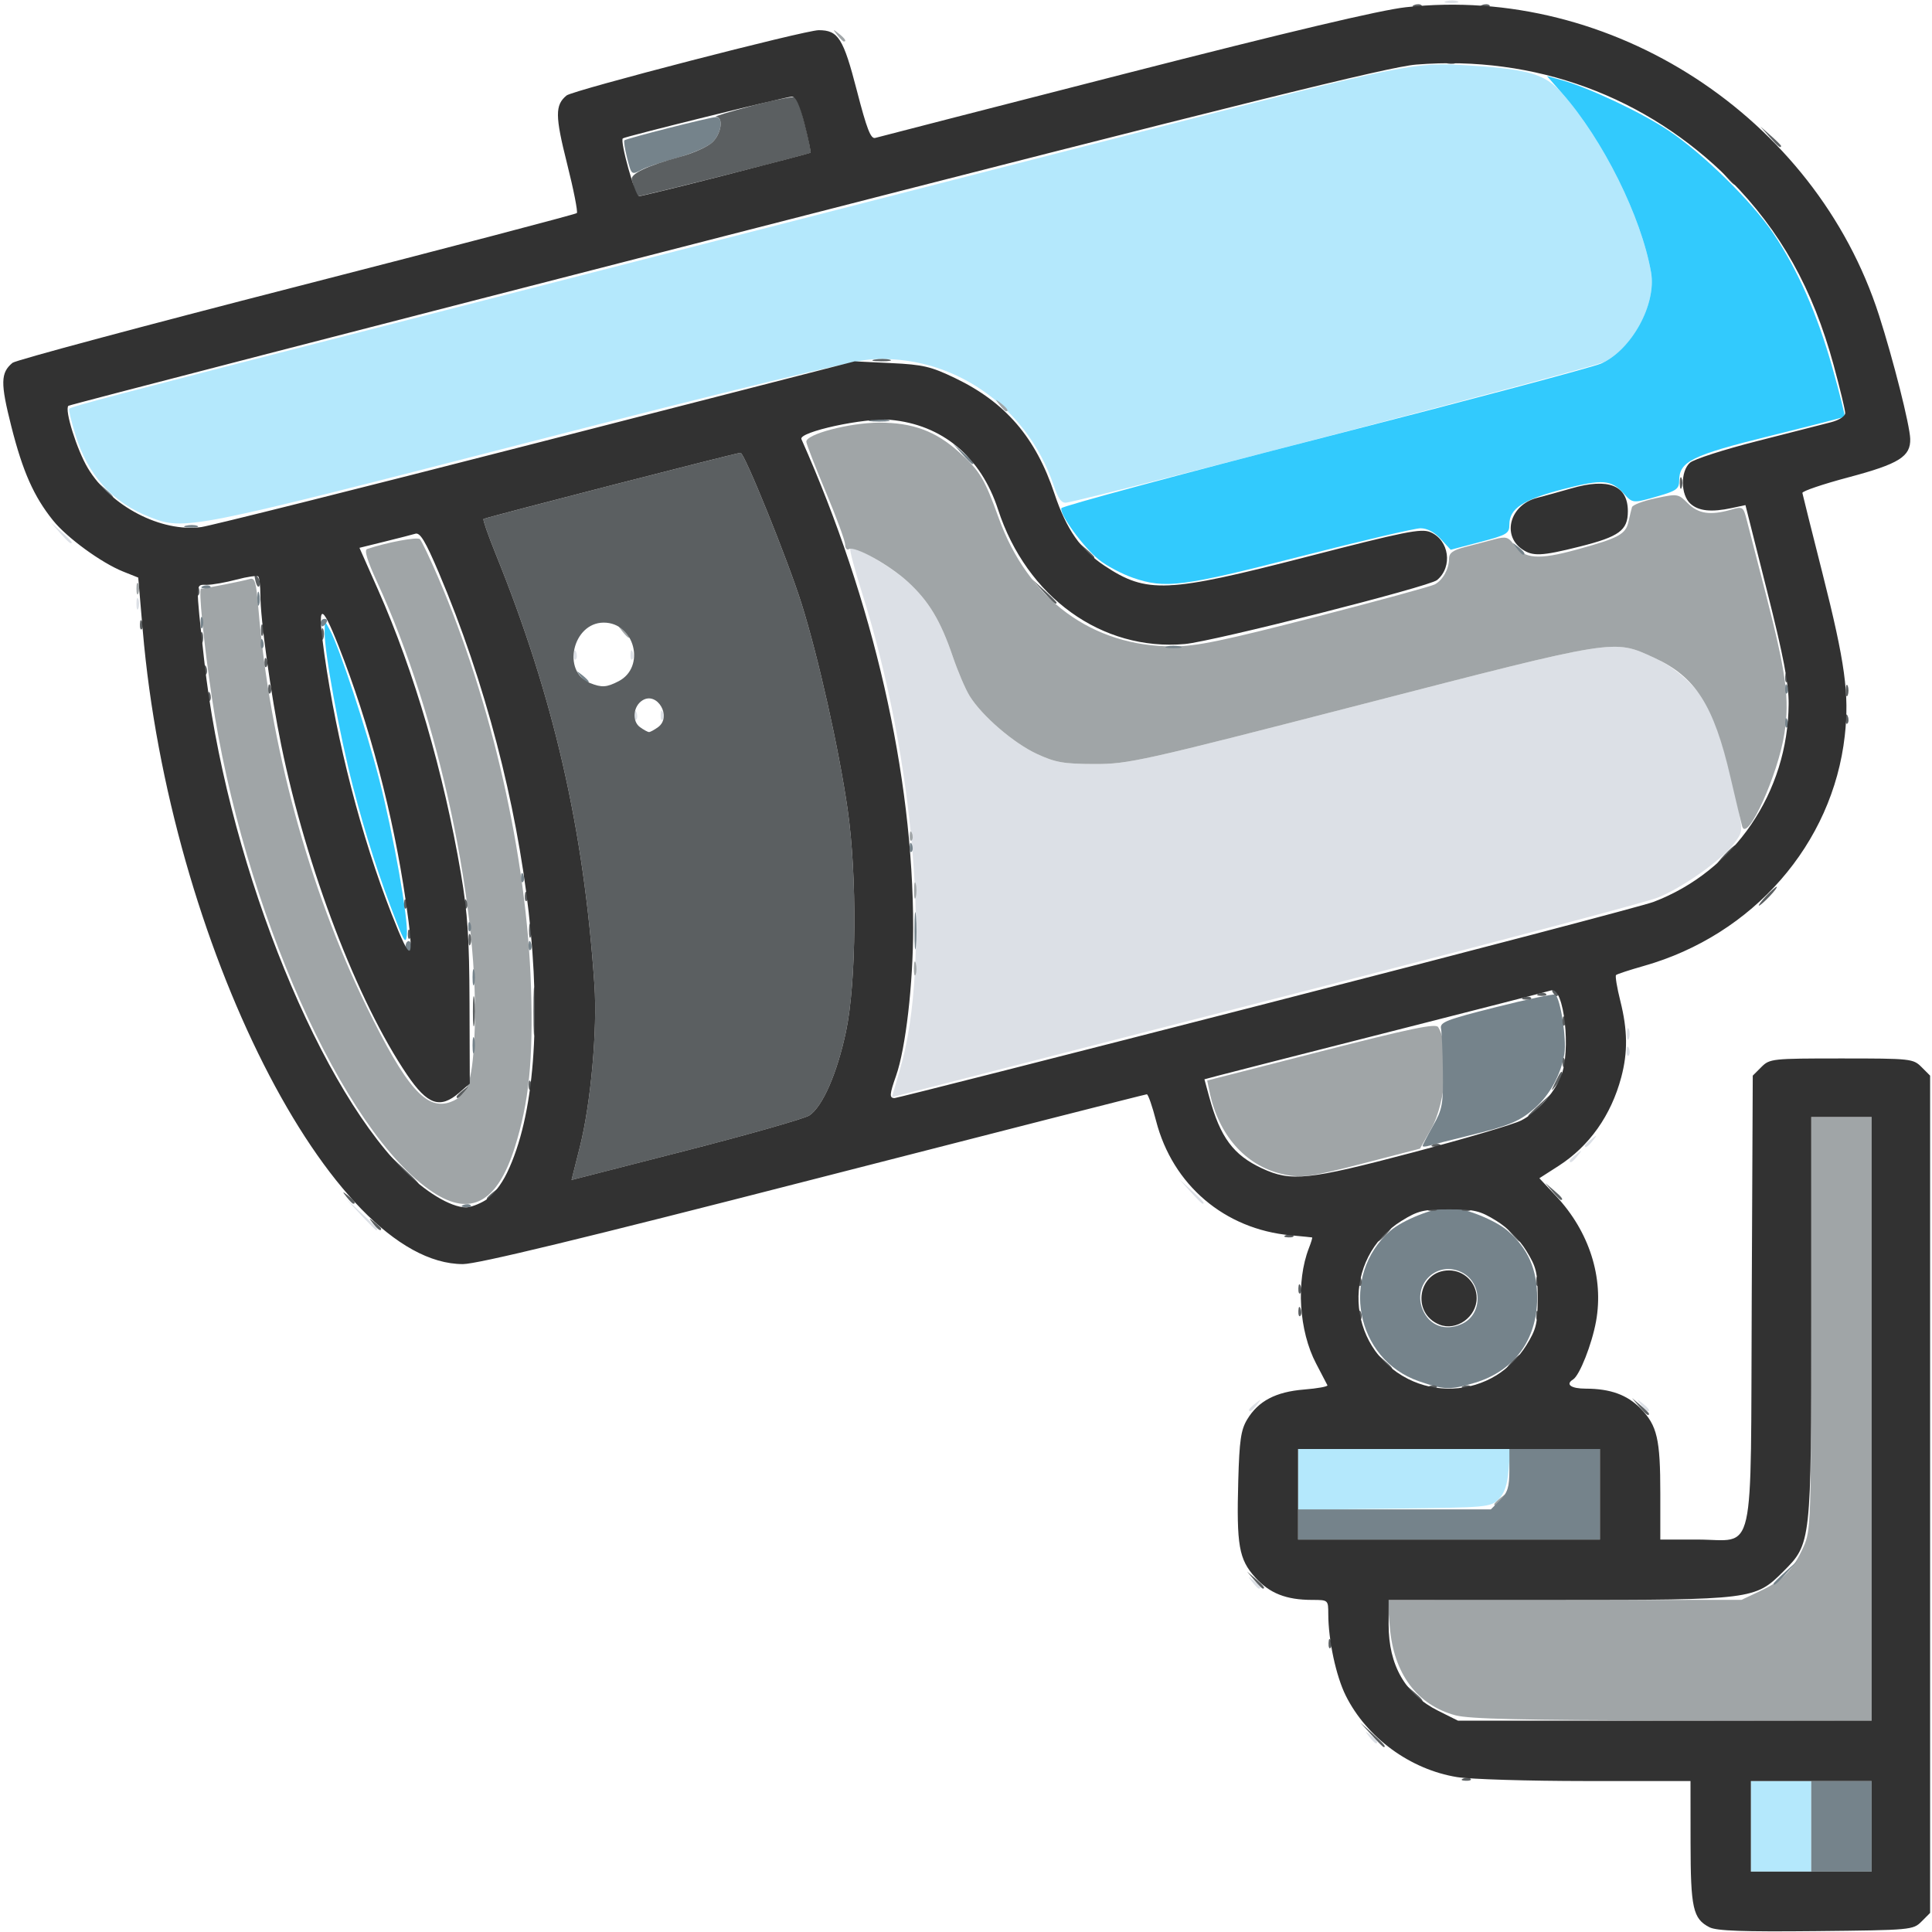 <?xml version="1.0" encoding="UTF-8" standalone="no"?>
<!-- Created with Inkscape (http://www.inkscape.org/) -->

<svg
   version="1.1"
   id="svg641"
   width="512"
   height="512"
   viewBox="0 0 512 512"
   xmlns="http://www.w3.org/2000/svg"
   xmlns:svg="http://www.w3.org/2000/svg">
  <defs
     id="defs645" />
  <g
     id="g647">
    <g
       id="g651">
      <path
         style="fill:#dce0e6"
         d="m 362.872,460.25 c -1.244,-1.586 -1.208,-1.621 0.378,-0.378 1.666,1.306 2.195,2.128 1.372,2.128 -0.208,0 -0.995,-0.787 -1.75,-1.75 z m -31,-41 c -1.244,-1.586 -1.208,-1.621 0.378,-0.378 1.666,1.306 2.195,2.128 1.372,2.128 -0.208,0 -0.995,-0.787 -1.75,-1.75 z M 331,373.622 c 0,-0.208 0.787,-0.995 1.75,-1.75 1.586,-1.244 1.621,-1.208 0.378,0.378 C 331.821,373.916 331,374.445 331,373.622 Z M 434.872,372.25 c -1.244,-1.586 -1.208,-1.621 0.378,-0.378 1.666,1.306 2.195,2.128 1.372,2.128 -0.208,0 -0.995,-0.787 -1.75,-1.75 z M 95.453,321.75 91.5,317.5 l 4.25,3.953 c 3.952,3.676 4.71,4.547 3.953,4.547 -0.163,0 -2.076,-1.913 -4.25,-4.25 z m 219.984,-6 -2.937,-3.25 3.25,2.937 c 3.029,2.738 3.71,3.563 2.937,3.563 -0.172,0 -1.635,-1.462 -3.25,-3.25 z M 416,307.622 c 0,-0.208 0.787,-0.995 1.75,-1.75 1.586,-1.244 1.621,-1.208 0.378,0.378 C 416.821,307.916 416,308.445 416,307.622 Z m 4,-4 c 0,-0.208 0.787,-0.995 1.75,-1.75 1.586,-1.244 1.621,-1.208 0.378,0.378 C 420.821,303.916 420,304.445 420,303.622 Z M 238.593,283.083 c 8.206,-28.33 3.876,-81.689 -10.246,-126.289 -1.915,-6.046 -3.271,-11.204 -3.014,-11.461 0.937,-0.937 10.963,4.899 15.327,8.922 5.496,5.066 8.611,10.254 11.817,19.68 1.351,3.973 3.368,8.698 4.482,10.501 3.251,5.26 11.642,12.49 17.822,15.356 4.899,2.272 7.08,2.656 15.218,2.68 9.059,0.027 12.356,-0.709 71,-15.836 67.795,-17.487 66.532,-17.286 77.339,-12.338 6.161,2.82 11.787,8.07 14.637,13.655 2.148,4.21 5.217,14.689 7.506,25.63 1.417,6.774 1.407,6.874 -1.052,10.098 -3.31,4.34 -13.72,11.674 -20.188,14.224 -2.869,1.131 -39.535,10.874 -81.479,21.651 -41.944,10.777 -86.416,22.204 -98.826,25.394 l -22.564,5.8 z m 192.486,-4.666 c 0.048,-1.165 0.285,-1.402 0.604,-0.604 0.289,0.722 0.253,1.584 -0.079,1.917 -0.332,0.332 -0.569,-0.258 -0.525,-1.312 z M 431.158,274 c 0,-1.375 0.227,-1.938 0.504,-1.25 0.277,0.688 0.277,1.812 0,2.5 -0.277,0.688 -0.504,0.125 -0.504,-1.25 z M 168.079,189.417 c 0.048,-1.165 0.285,-1.402 0.604,-0.604 0.289,0.722 0.253,1.584 -0.079,1.917 -0.332,0.332 -0.569,-0.258 -0.525,-1.312 z m 7,0 c 0.048,-1.165 0.285,-1.402 0.604,-0.604 0.289,0.722 0.253,1.584 -0.079,1.917 -0.332,0.332 -0.569,-0.258 -0.525,-1.312 z m -23,-16 c 0.048,-1.165 0.285,-1.402 0.604,-0.604 0.289,0.722 0.253,1.584 -0.079,1.917 -0.332,0.332 -0.569,-0.258 -0.525,-1.312 z m 15,0 c 0.048,-1.165 0.285,-1.402 0.604,-0.604 0.289,0.722 0.253,1.584 -0.079,1.917 -0.332,0.332 -0.569,-0.258 -0.525,-1.312 z M 36.158,160 c 0,-1.375 0.227,-1.938 0.504,-1.25 0.277,0.688 0.277,1.812 0,2.5 -0.277,0.688 -0.504,0.125 -0.504,-1.25 z M 15.924,141.25 13.5,138.5 l 2.75,2.424 c 1.512,1.333 2.75,2.571 2.75,2.75 0,0.784 -0.81,0.146 -3.076,-2.424 z M 383.269,0.307 c 0.973,-0.254 2.323,-0.237 3,0.037 C 386.946,0.618 386.15,0.825 384.5,0.805 382.85,0.785 382.296,0.561 383.269,0.307 Z"
         id="path665" />
      <path
         style="fill:#b4e8fc"
         d="m 464,484 v -12 h 8 8 v 12 12 h -8 -8 z M 344,392.048 V 384 h 28.124 28.124 l -0.461,5.559 c -0.328,3.958 -1.091,6.19 -2.65,7.75 -2.121,2.122 -2.982,2.2 -27.663,2.489 L 344,400.096 Z M 39.692,137.028 c -9.922,-3.877 -16.376,-11.027 -19.718,-21.845 -1.102,-3.568 -1.836,-6.655 -1.632,-6.859 0.62,-0.62 11.398,-3.454 81.157,-21.34 92.136,-23.623 142.922,-36.654 203,-52.089 70.923,-18.221 72.25,-18.489 87,-17.536 15.834,1.022 20.018,2.287 24.529,7.412 10.807,12.277 20.936,32.69 23.518,47.395 1.433,8.159 -4.649,19.812 -12.394,23.75 -2.83,1.439 -134.458,35.876 -142.457,37.27 -1.374,0.24 -2.212,-0.88 -3.516,-4.699 -7.226,-21.154 -27.092,-34.737 -48.605,-33.233 -4.641,0.324 -35.997,7.937 -91.116,22.12 -89.507,23.032 -90.579,23.243 -99.767,19.654 z"
         id="path663" />
      <path
         style="fill:#32cafd"
         d="m 105.145,244.5 c -4.527,-11.531 -8.253,-23.1 -11.595,-36 -3.554,-13.718 -7.577,-35.612 -7.509,-40.875 l 0.04,-3.125 1.388,2.551 c 2.471,4.542 9.586,26.108 13.017,39.449 3.808,14.809 7.793,37.264 7.328,41.291 -0.266,2.308 -0.661,1.821 -2.668,-3.291 z m 195.06,-91.394 c -2.912,-1.006 -6.962,-3.161 -9,-4.789 -4.055,-3.24 -10.464,-12.039 -9.932,-13.636 0.184,-0.551 31.585,-9.019 69.78,-18.817 38.196,-9.798 71.172,-18.587 73.281,-19.529 8.075,-3.609 14.696,-15.72 13.212,-24.168 -2.589,-14.744 -12.71,-35.117 -23.581,-47.467 l -4.003,-4.548 3.769,1.04 c 7.229,1.995 21.013,8.486 28.364,13.356 9.096,6.027 22.148,18.814 27.812,27.247 6.506,9.686 11.694,21.455 15.664,35.528 1.989,7.052 3.462,12.949 3.273,13.103 -0.189,0.154 -9.105,2.449 -19.813,5.101 C 448.345,120.649 445,122.299 445,127.384 c 0,2.134 -0.745,2.691 -5.404,4.045 -6.848,1.991 -6.911,1.987 -9.191,-0.544 -3.42,-3.797 -5.657,-3.972 -16.11,-1.266 -10.622,2.75 -14.294,5.153 -14.294,9.351 0,2.429 -0.572,2.773 -7.779,4.67 l -7.779,2.048 -2.606,-2.845 C 380.173,141.029 378.227,140 376.458,140 c -1.525,0 -15.921,3.375 -31.991,7.5 -31.229,8.016 -35.659,8.577 -44.262,5.606 z"
         id="path661" />
      <path
         style="fill:#a0a5a7"
         d="m 385.713,454.578 c -10.204,-2.744 -16.365,-11.027 -17.402,-23.399 L 367.71,424 l 46.895,-0.01 46.895,-0.01 5,-2.358 c 5.958,-2.81 8.674,-5.575 11.416,-11.623 1.973,-4.352 2.041,-6.303 2.062,-59.25 L 480,296 h 8 8 v 80 80 l -52.75,-0.068 c -39.686,-0.051 -53.935,-0.386 -57.537,-1.355 z M 396,398.622 c 0,-0.208 0.787,-0.995 1.75,-1.75 1.586,-1.244 1.621,-1.208 0.378,0.378 C 396.821,398.916 396,399.445 396,398.622 Z M 114.691,315.919 C 90.983,300.215 64.421,240.694 56.12,184.672 53.985,170.261 52.571,156 53.278,156 c 0.925,0 11.286,-2.054 12.865,-2.55 1.399,-0.44 1.745,0.716 2.332,7.767 2.986,35.907 13.353,74.157 28.536,105.283 10.66,21.854 16.035,27.954 22.474,25.506 4.345,-1.652 5.602,-5.027 6.216,-16.68 1.753,-33.302 -9.37,-85.598 -25.745,-121.043 -2.634,-5.702 -3.485,-8.508 -2.663,-8.786 5.236,-1.768 13.324,-3.28 13.988,-2.616 0.447,0.447 2.596,4.949 4.775,10.004 14.265,33.088 23.559,74.015 24.665,108.615 0.616,19.281 -0.531,30.629 -4.305,42.577 -4.622,14.63 -11.695,18.486 -21.725,11.842 z M 339.5,311.065 c -9.562,-2.328 -16.58,-10.347 -18.94,-21.64 l -0.642,-3.075 30.197,-7.731 c 23.783,-6.089 30.37,-7.454 31.012,-6.425 3.199,5.13 2.178,19.837 -1.874,27.01 l -2.936,5.197 -14.408,3.747 c -14.818,3.853 -17.259,4.171 -22.408,2.917 z M 242.195,256.5 c 0.02,-1.65 0.244,-2.204 0.498,-1.231 0.254,0.973 0.237,2.323 -0.037,3 -0.274,0.677 -0.481,-0.119 -0.461,-1.769 z m 0.037,-20.5 c 0,-1.925 0.206,-2.712 0.457,-1.75 0.252,0.963 0.252,2.538 0,3.5 -0.252,0.963 -0.457,0.175 -0.457,-1.75 z m -1.153,-14.583 c 0.048,-1.165 0.285,-1.402 0.604,-0.604 0.289,0.722 0.253,1.584 -0.079,1.917 -0.332,0.332 -0.569,-0.258 -0.525,-1.312 z m 220.617,-2.423 c -0.236,-0.821 -1.639,-6.702 -3.118,-13.067 -4.441,-19.114 -9.222,-26.585 -20.238,-31.628 -10.807,-4.948 -9.545,-5.149 -77.339,12.338 -58.644,15.127 -61.941,15.862 -71,15.836 -8.139,-0.024 -10.319,-0.408 -15.218,-2.68 -6.18,-2.866 -14.571,-10.097 -17.822,-15.356 -1.114,-1.803 -3.131,-6.528 -4.482,-10.501 -3.206,-9.426 -6.321,-14.614 -11.817,-19.68 -4.905,-4.521 -14.172,-9.675 -15.698,-8.732 -0.529,0.327 -0.978,-0.219 -0.996,-1.214 -0.018,-0.995 -2.298,-7.209 -5.067,-13.809 -2.768,-6.6 -5.116,-12.623 -5.217,-13.386 -0.266,-2.015 11.461,-5.106 19.389,-5.111 8.772,-0.005 14.871,2.24 20.964,7.718 5.644,5.074 6.848,7.062 10.609,17.501 7.795,21.638 24.817,34.153 46.355,34.081 6.051,-0.02 13.298,-1.521 37.5,-7.765 16.5,-4.257 30.777,-8.155 31.727,-8.663 2.133,-1.14 3.773,-4.084 3.773,-6.773 0,-1.545 1.01,-2.289 4.25,-3.13 2.337,-0.606 5.825,-1.522 7.75,-2.035 3.109,-0.828 3.699,-0.661 5.28,1.491 2.727,3.712 6.447,3.99 16.499,1.236 11.232,-3.078 13.052,-4.06 13.793,-7.446 0.327,-1.497 0.742,-3.213 0.921,-3.815 0.179,-0.602 2.999,-1.661 6.266,-2.355 5.833,-1.238 5.988,-1.214 8.546,1.344 2.777,2.777 5.971,3.247 11.434,1.68 3.131,-0.898 3.253,-0.818 4.172,2.75 0.521,2.021 2.79,10.827 5.042,19.569 5.42,21.033 6.335,27.844 4.953,36.899 -1.672,10.959 -9.931,29.158 -11.21,24.701 z M 164.872,167.25 c -1.244,-1.586 -1.208,-1.621 0.378,-0.378 1.666,1.306 2.195,2.128 1.372,2.128 -0.208,0 -0.995,-0.787 -1.75,-1.75 z M 36.158,156 c 0,-1.375 0.227,-1.938 0.504,-1.25 0.277,0.688 0.277,1.812 0,2.5 -0.277,0.688 -0.504,0.125 -0.504,-1.25 z M 264.872,107.25 c -1.244,-1.586 -1.208,-1.621 0.378,-0.378 1.666,1.306 2.195,2.128 1.372,2.128 -0.208,0 -0.995,-0.787 -1.75,-1.75 z m -43,-98 C 220.629,7.664 220.664,7.629 222.25,8.872 223.916,10.179 224.445,11 223.622,11 c -0.208,0 -0.995,-0.787 -1.75,-1.75 z"
         id="path659" />
      <path
         style="fill:#75838b"
         d="m 480,484 v -12 h 8 8 v 12 12 h -8 -8 z m -10,-64.313 c 0,-0.172 1.462,-1.635 3.25,-3.25 l 3.25,-2.937 -2.937,3.25 C 470.825,419.779 470,420.46 470,419.687 Z M 344,404 v -4 h 25.545 25.545 l 2.455,-2.455 c 2.016,-2.016 2.455,-3.446 2.455,-8 V 384 h 12 12 v 12 12 h -40 -40 z m 32.014,-37.959 c -16.822,-5.806 -21.052,-28.02 -7.587,-39.843 C 371.685,323.338 380.071,320 384,320 c 3.929,0 12.315,3.338 15.573,6.198 5.431,4.769 7.787,10.155 7.787,17.802 0,11.033 -6.136,19.371 -16.528,22.457 -6.568,1.95 -8.087,1.908 -14.819,-0.416 z m 11.372,-15.171 c 5.836,-2.659 5.494,-11.435 -0.543,-13.936 -6.411,-2.655 -12.514,3.615 -9.829,10.098 1.774,4.283 5.979,5.839 10.372,3.838 z M 122.812,319.317 c 0.722,-0.289 1.584,-0.253 1.917,0.079 0.332,0.332 -0.258,0.569 -1.312,0.525 -1.165,-0.048 -1.402,-0.285 -0.604,-0.604 z M 377,303.693 c 0,-0.243 1.238,-2.636 2.75,-5.317 2.499,-4.431 2.739,-5.743 2.631,-14.376 -0.065,-5.225 -0.29,-10.361 -0.5,-11.414 -0.337,-1.692 1.354,-2.351 14.573,-5.683 8.225,-2.073 15.282,-3.567 15.683,-3.319 1.375,0.85 3.069,11.726 2.44,15.662 -0.87,5.44 -3.833,10.893 -7.822,14.396 -4.058,3.563 -6.694,4.657 -17.755,7.371 -4.675,1.147 -9.287,2.318 -10.25,2.604 -0.963,0.285 -1.75,0.32 -1.75,0.077 z M 125.232,277 c 0,-1.925 0.206,-2.712 0.457,-1.75 0.252,0.963 0.252,2.538 0,3.5 -0.252,0.963 -0.457,0.175 -0.457,-1.75 z m 0,-18 c 0,-1.925 0.206,-2.712 0.457,-1.75 0.252,0.963 0.252,2.538 0,3.5 -0.252,0.963 -0.457,0.175 -0.457,-1.75 z m 117.111,-12.5 c 0.004,-4.4 0.179,-6.076 0.391,-3.724 0.211,2.352 0.208,5.952 -0.007,8 -0.215,2.048 -0.388,0.124 -0.384,-4.276 z m -134.692,5.032 c -0.31,-0.807 -0.133,-1.734 0.393,-2.059 0.526,-0.325 0.956,0.336 0.956,1.468 0,2.415 -0.556,2.658 -1.349,0.591 z m 32.428,-1.115 c 0.048,-1.165 0.285,-1.402 0.604,-0.604 0.289,0.722 0.253,1.584 -0.079,1.917 -0.332,0.332 -0.569,-0.258 -0.525,-1.312 z m -16,-5 c 0.048,-1.165 0.285,-1.402 0.604,-0.604 0.289,0.722 0.253,1.584 -0.079,1.917 -0.332,0.332 -0.569,-0.258 -0.525,-1.312 z m 14,-13 c 0.048,-1.165 0.285,-1.402 0.604,-0.604 0.289,0.722 0.253,1.584 -0.079,1.917 -0.332,0.332 -0.569,-0.258 -0.525,-1.312 z m 103,-8 c 0.048,-1.165 0.285,-1.402 0.604,-0.604 0.289,0.722 0.253,1.584 -0.079,1.917 -0.332,0.332 -0.569,-0.258 -0.525,-1.312 z m 232,-33 c 0.048,-1.165 0.285,-1.402 0.604,-0.604 0.289,0.722 0.253,1.584 -0.079,1.917 -0.332,0.332 -0.569,-0.258 -0.525,-1.312 z m 0,-9 c 0.048,-1.165 0.285,-1.402 0.604,-0.604 0.289,0.722 0.253,1.584 -0.079,1.917 -0.332,0.332 -0.569,-0.258 -0.525,-1.312 z M 153.872,179.25 c -1.244,-1.586 -1.208,-1.621 0.378,-0.378 0.963,0.755 1.75,1.542 1.75,1.75 0,0.823 -0.821,0.293 -2.128,-1.372 z m -84.793,-8.833 c 0.048,-1.165 0.285,-1.402 0.604,-0.604 0.289,0.722 0.253,1.584 -0.079,1.917 -0.332,0.332 -0.569,-0.258 -0.525,-1.312 z m 240.171,0.894 c 0.963,-0.252 2.538,-0.252 3.5,0 0.963,0.252 0.175,0.457 -1.75,0.457 -1.925,0 -2.712,-0.206 -1.75,-0.457 z M 53.158,165 c 0,-1.375 0.227,-1.938 0.504,-1.25 0.277,0.688 0.277,1.812 0,2.5 -0.277,0.688 -0.504,0.125 -0.504,-1.25 z M 85,165 c 0,-0.55 0.477,-1 1.059,-1 0.582,0 0.781,0.45 0.441,1 -0.34,0.55 -0.816,1 -1.059,1 C 85.198,166 85,165.55 85,165 Z m -16.805,-6.5 c 0.02,-1.65 0.244,-2.204 0.498,-1.231 0.254,0.973 0.237,2.323 -0.037,3 C 68.382,160.946 68.175,160.15 68.195,158.5 Z M 53.812,155.317 c 0.722,-0.289 1.584,-0.253 1.917,0.079 0.332,0.332 -0.258,0.569 -1.312,0.525 -1.165,-0.048 -1.402,-0.285 -0.604,-0.604 z M 401.872,145.25 c -1.244,-1.586 -1.208,-1.621 0.378,-0.378 1.666,1.306 2.195,2.128 1.372,2.128 -0.208,0 -0.995,-0.787 -1.75,-1.75 z M 49.269,139.307 c 0.973,-0.254 2.323,-0.237 3,0.037 0.677,0.274 -0.119,0.481 -1.769,0.461 -1.65,-0.02 -2.204,-0.244 -1.231,-0.498 z M 27.405,129.75 25.5,127.5 l 2.25,1.905 C 29.864,131.195 30.455,132 29.655,132 c -0.19,0 -1.202,-1.012 -2.25,-2.25 z m 227.519,-9.5 -2.424,-2.75 2.75,2.424 c 2.57,2.266 3.209,3.076 2.424,3.076 -0.179,0 -1.417,-1.238 -2.75,-2.75 z M 230.75,111.294 c 1.238,-0.238 3.263,-0.238 4.5,0 1.238,0.238 0.225,0.433 -2.25,0.433 -2.475,0 -3.487,-0.195 -2.25,-0.433 z M 166.173,41.782 c -0.589,-2.32 -0.904,-4.385 -0.7,-4.589 0.501,-0.501 22.699,-6.144 24.277,-6.172 2.075,-0.036 1.404,4.485 -1,6.735 -1.238,1.158 -5.463,2.994 -9.389,4.08 -3.927,1.086 -8.06,2.466 -9.184,3.068 -2.859,1.53 -2.813,1.565 -4.004,-3.123 z"
         id="path657" />
      <path
         style="fill:#5b5f61"
         d="m 387.812,471.317 c 0.722,-0.289 1.584,-0.253 1.917,0.079 0.332,0.332 -0.258,0.569 -1.312,0.525 -1.165,-0.048 -1.402,-0.285 -0.604,-0.604 z M 363.437,459.75 360.5,456.5 l 3.25,2.937 c 3.029,2.738 3.71,3.563 2.937,3.563 -0.172,0 -1.635,-1.462 -3.25,-3.25 z m 10.968,-11 -1.905,-2.25 2.25,1.905 c 2.114,1.79 2.705,2.595 1.905,2.595 -0.19,0 -1.202,-1.012 -2.25,-2.25 z m -22.326,-13.333 c 0.048,-1.165 0.285,-1.402 0.604,-0.604 0.289,0.722 0.253,1.584 -0.079,1.917 -0.332,0.332 -0.569,-0.258 -0.525,-1.312 z M 332.405,418.75 330.5,416.5 l 2.25,1.905 c 2.114,1.79 2.705,2.595 1.905,2.595 -0.19,0 -1.202,-1.012 -2.25,-2.25 z m 102,-46 -1.905,-2.25 2.25,1.905 c 1.238,1.048 2.25,2.06 2.25,2.25 0,0.8 -0.805,0.209 -2.595,-1.905 z m -55.592,-5.433 c 0.722,-0.289 1.584,-0.253 1.917,0.079 0.332,0.332 -0.258,0.569 -1.312,0.525 -1.165,-0.048 -1.402,-0.285 -0.604,-0.604 z m 9,0 c 0.722,-0.289 1.584,-0.253 1.917,0.079 0.332,0.332 -0.258,0.569 -1.312,0.525 -1.165,-0.048 -1.402,-0.285 -0.604,-0.604 z M 366.405,360.75 364.5,358.5 l 2.25,1.905 c 2.114,1.79 2.705,2.595 1.905,2.595 -0.19,0 -1.202,-1.012 -2.25,-2.25 z M 400.5,361 c 0.995,-1.1 2.035,-2 2.31,-2 0.275,0 -0.314,0.9 -1.31,2 -0.995,1.1 -2.035,2 -2.31,2 -0.275,0 0.314,-0.9 1.31,-2 z m -40.421,-12.583 c 0.048,-1.165 0.285,-1.402 0.604,-0.604 0.289,0.722 0.253,1.584 -0.079,1.917 -0.332,0.332 -0.569,-0.258 -0.525,-1.312 z m 47,0 c 0.048,-1.165 0.285,-1.402 0.604,-0.604 0.289,0.722 0.253,1.584 -0.079,1.917 -0.332,0.332 -0.569,-0.258 -0.525,-1.312 z m -63,-1 c 0.048,-1.165 0.285,-1.402 0.604,-0.604 0.289,0.722 0.253,1.584 -0.079,1.917 -0.332,0.332 -0.569,-0.258 -0.525,-1.312 z m 0,-6 c 0.048,-1.165 0.285,-1.402 0.604,-0.604 0.289,0.722 0.253,1.584 -0.079,1.917 -0.332,0.332 -0.569,-0.258 -0.525,-1.312 z m 16,-2 c 0.048,-1.165 0.285,-1.402 0.604,-0.604 0.289,0.722 0.253,1.584 -0.079,1.917 -0.332,0.332 -0.569,-0.258 -0.525,-1.312 z m 47,0 c 0.048,-1.165 0.285,-1.402 0.604,-0.604 0.289,0.722 0.253,1.584 -0.079,1.917 -0.332,0.332 -0.569,-0.258 -0.525,-1.312 z M 366.5,327 c 0.995,-1.1 2.035,-2 2.31,-2 0.275,0 -0.314,0.9 -1.31,2 -0.995,1.1 -2.035,2 -2.31,2 -0.275,0 0.314,-0.9 1.31,-2 z m 33.905,-0.25 -1.905,-2.25 2.25,1.905 c 2.114,1.79 2.705,2.595 1.905,2.595 -0.19,0 -1.202,-1.012 -2.25,-2.25 z m -59.592,0.567 c 0.722,-0.289 1.584,-0.253 1.917,0.079 0.332,0.332 -0.258,0.569 -1.312,0.525 -1.165,-0.048 -1.402,-0.285 -0.604,-0.604 z M 98.872,324.25 c -1.244,-1.586 -1.209,-1.621 0.378,-0.378 0.963,0.755 1.75,1.542 1.75,1.75 0,0.823 -0.821,0.293 -2.128,-1.372 z M 378.812,320.317 c 0.722,-0.289 1.584,-0.253 1.917,0.079 0.332,0.332 -0.258,0.569 -1.312,0.525 -1.165,-0.048 -1.402,-0.285 -0.604,-0.604 z m 9,0 c 0.722,-0.289 1.584,-0.253 1.917,0.079 0.332,0.332 -0.258,0.569 -1.312,0.525 -1.165,-0.048 -1.402,-0.285 -0.604,-0.604 z M 91.872,317.25 C 90.629,315.664 90.664,315.629 92.25,316.872 93.916,318.179 94.445,319 93.622,319 c -0.208,0 -0.995,-0.787 -1.75,-1.75 z M 129,317.622 c 0,-0.208 0.787,-0.995 1.75,-1.75 1.586,-1.244 1.621,-1.208 0.378,0.378 C 129.821,317.916 129,318.445 129,317.622 Z M 411.405,315.75 409.5,313.5 l 2.25,1.905 c 2.114,1.79 2.705,2.595 1.905,2.595 -0.19,0 -1.202,-1.012 -2.25,-2.25 z m -304.952,-6 -3.953,-4.25 4.25,3.953 c 3.952,3.676 4.71,4.547 3.953,4.547 -0.163,0 -2.076,-1.913 -4.25,-4.25 z m 47.218,-5.806 c 2.905,-11.524 4.664,-31.095 3.859,-42.944 -2.816,-41.455 -10.773,-76.157 -26.207,-114.298 -1.958,-4.839 -3.394,-8.96 -3.192,-9.158 C 128.504,137.179 195.213,120 196.254,120 c 1.032,0 12.503,28.356 16.148,39.918 4.44,14.083 9.938,38.614 12.234,54.582 2.54,17.662 2.331,45.815 -0.437,58.882 -2.348,11.087 -6.217,19.929 -9.726,22.228 -1.289,0.844 -15.994,5.036 -32.677,9.315 l -30.334,7.779 z m 20.733,-111.25 c 3.75,-2.742 -0.236,-9.542 -4.154,-7.087 -2.463,1.544 -2.828,5.497 -0.654,7.087 C 170.579,193.412 171.66,194 172,194 c 0.34,0 1.421,-0.588 2.404,-1.306 z M 163.928,180.537 C 171.187,176.783 168.208,165 160,165 c -8.221,0 -11.207,12.962 -3.685,15.993 3.143,1.266 4.431,1.189 7.613,-0.456 z m 215.884,122.78 c 0.722,-0.289 1.584,-0.253 1.917,0.079 0.332,0.332 -0.258,0.569 -1.312,0.525 -1.165,-0.048 -1.402,-0.285 -0.604,-0.604 z M 405,295.687 c 0,-0.172 1.462,-1.635 3.25,-3.25 l 3.25,-2.937 -2.937,3.25 C 405.825,295.779 405,296.46 405,295.687 Z m -284,-5.065 c 0,-0.208 0.787,-0.995 1.75,-1.75 1.586,-1.244 1.621,-1.208 0.378,0.378 C 121.821,290.916 121,291.445 121,290.622 Z m 19.079,-3.206 c 0.048,-1.165 0.285,-1.402 0.604,-0.604 0.289,0.722 0.253,1.584 -0.079,1.917 -0.332,0.332 -0.569,-0.258 -0.525,-1.312 z M 412.08,287 C 413.538,283.939 414,283.372 414,284.642 c 0,0.537 -0.7,1.849 -1.555,2.917 -1.466,1.83 -1.487,1.798 -0.365,-0.559 z m 1.999,-5.583 c 0.048,-1.165 0.285,-1.402 0.604,-0.604 0.289,0.722 0.253,1.584 -0.079,1.917 -0.332,0.332 -0.569,-0.258 -0.525,-1.312 z M 141.37,268 c 0,-5.775 0.165,-8.137 0.367,-5.25 0.202,2.888 0.202,7.612 0,10.5 -0.202,2.888 -0.367,0.525 -0.367,-5.25 z m -16.05,0 c 0,-3.575 0.181,-5.037 0.403,-3.25 0.222,1.788 0.222,4.713 0,6.5 -0.222,1.788 -0.403,0.325 -0.403,-3.25 z m 288.759,2.417 c 0.048,-1.165 0.285,-1.402 0.604,-0.604 0.289,0.722 0.253,1.584 -0.079,1.917 -0.332,0.332 -0.569,-0.258 -0.525,-1.312 z m -10.266,-6.1 c 0.722,-0.289 1.584,-0.253 1.917,0.079 0.332,0.332 -0.258,0.569 -1.312,0.525 -1.165,-0.048 -1.402,-0.285 -0.604,-0.604 z m 4,-1 c 0.722,-0.289 1.584,-0.253 1.917,0.079 0.332,0.332 -0.258,0.569 -1.312,0.525 -1.165,-0.048 -1.402,-0.285 -0.604,-0.604 z M 411.5,263 c -0.34,-0.55 -0.141,-1 0.441,-1 0.582,0 1.059,0.45 1.059,1 0,0.55 -0.198,1 -0.441,1 -0.243,0 -0.719,-0.45 -1.059,-1 z M 124.158,249 c 0,-1.375 0.227,-1.938 0.504,-1.25 0.277,0.688 0.277,1.812 0,2.5 -0.277,0.688 -0.504,0.125 -0.504,-1.25 z m -16.079,-1.583 c 0.048,-1.165 0.285,-1.402 0.604,-0.604 0.289,0.722 0.253,1.584 -0.079,1.917 -0.332,0.332 -0.569,-0.258 -0.525,-1.312 z m 32.116,-0.917 c 0.02,-1.65 0.244,-2.204 0.498,-1.231 0.254,0.973 0.237,2.323 -0.037,3 -0.274,0.677 -0.481,-0.119 -0.461,-1.769 z m -33.116,-7.083 c 0.048,-1.165 0.285,-1.402 0.604,-0.604 0.289,0.722 0.253,1.584 -0.079,1.917 -0.332,0.332 -0.569,-0.258 -0.525,-1.312 z m 16,0 c 0.048,-1.165 0.285,-1.402 0.604,-0.604 0.289,0.722 0.253,1.584 -0.079,1.917 -0.332,0.332 -0.569,-0.258 -0.525,-1.312 z M 468,237.5 c 1.292,-1.375 2.574,-2.5 2.849,-2.5 0.275,0 -0.557,1.125 -1.849,2.5 -1.292,1.375 -2.574,2.5 -2.849,2.5 -0.275,0 0.557,-1.125 1.849,-2.5 z m -328.921,-0.083 c 0.048,-1.165 0.285,-1.402 0.604,-0.604 0.289,0.722 0.253,1.584 -0.079,1.917 -0.332,0.332 -0.569,-0.258 -0.525,-1.312 z M 457,226.5 c 1.292,-1.375 2.574,-2.5 2.849,-2.5 0.275,0 -0.557,1.125 -1.849,2.5 -1.292,1.375 -2.574,2.5 -2.849,2.5 -0.275,0 0.557,-1.125 1.849,-2.5 z m 32.079,-36.083 c 0.048,-1.165 0.285,-1.402 0.604,-0.604 0.289,0.722 0.253,1.584 -0.079,1.917 -0.332,0.332 -0.569,-0.258 -0.525,-1.312 z m -434,-6 c 0.048,-1.165 0.285,-1.402 0.604,-0.604 0.289,0.722 0.253,1.584 -0.079,1.917 -0.332,0.332 -0.569,-0.258 -0.525,-1.312 z M 489.158,183 c 0,-1.375 0.227,-1.938 0.504,-1.25 0.277,0.688 0.277,1.812 0,2.5 -0.277,0.688 -0.504,0.125 -0.504,-1.25 z M 71.079,182.417 c 0.048,-1.165 0.285,-1.402 0.604,-0.604 0.289,0.722 0.253,1.584 -0.079,1.917 -0.332,0.332 -0.569,-0.258 -0.525,-1.312 z m 402,-3 c 0.048,-1.165 0.285,-1.402 0.604,-0.604 0.289,0.722 0.253,1.584 -0.079,1.917 -0.332,0.332 -0.569,-0.258 -0.525,-1.312 z m -419,-2 c 0.048,-1.165 0.285,-1.402 0.604,-0.604 0.289,0.722 0.253,1.584 -0.079,1.917 -0.332,0.332 -0.569,-0.258 -0.525,-1.312 z m 16,-2 c 0.048,-1.165 0.285,-1.402 0.604,-0.604 0.289,0.722 0.253,1.584 -0.079,1.917 -0.332,0.332 -0.569,-0.258 -0.525,-1.312 z M 53.158,169 c 0,-1.375 0.227,-1.938 0.504,-1.25 0.277,0.688 0.277,1.812 0,2.5 -0.277,0.688 -0.504,0.125 -0.504,-1.25 z m 32,-1 c 0,-1.375 0.227,-1.938 0.504,-1.25 0.277,0.688 0.277,1.812 0,2.5 -0.277,0.688 -0.504,0.125 -0.504,-1.25 z m -16,-1 c 0,-1.375 0.227,-1.938 0.504,-1.25 0.277,0.688 0.277,1.812 0,2.5 -0.277,0.688 -0.504,0.125 -0.504,-1.25 z m -32.079,-1.583 c 0.048,-1.165 0.285,-1.402 0.604,-0.604 0.289,0.722 0.253,1.584 -0.079,1.917 -0.332,0.332 -0.569,-0.258 -0.525,-1.312 z M 276.437,156.75 273.5,153.5 l 3.25,2.937 c 1.788,1.615 3.25,3.078 3.25,3.25 0,0.773 -0.825,0.092 -3.563,-2.937 z M 52.079,156.417 c 0.048,-1.165 0.285,-1.402 0.604,-0.604 0.289,0.722 0.253,1.584 -0.079,1.917 -0.332,0.332 -0.569,-0.258 -0.525,-1.312 z m 15.652,-2.337 c -0.435,-1.663 -0.305,-2.054 0.437,-1.312 0.581,0.581 0.86,1.647 0.619,2.368 -0.25,0.749 -0.703,0.296 -1.057,-1.057 z M 309.75,155.338 c 0.688,-0.277 1.812,-0.277 2.5,0 0.688,0.277 0.125,0.504 -1.25,0.504 -1.375,0 -1.938,-0.227 -1.25,-0.504 z M 287.405,145.75 285.5,143.5 l 2.25,1.905 c 1.238,1.048 2.25,2.06 2.25,2.25 0,0.8 -0.805,0.209 -2.595,-1.905 z M 445.158,128 c 0,-1.375 0.227,-1.938 0.504,-1.25 0.277,0.688 0.277,1.812 0,2.5 -0.277,0.688 -0.504,0.125 -0.504,-1.25 z M 231.762,95.293 c 1.244,-0.239 3.044,-0.23 4,0.02 0.956,0.25 -0.062,0.446 -2.262,0.435 -2.2,-0.011 -2.982,-0.216 -1.738,-0.455 z M 168,50.582 c 0,-0.78 -0.244,-2.053 -0.542,-2.829 -0.623,-1.623 3.786,-3.747 13.042,-6.281 3.3,-0.904 7.013,-2.583 8.25,-3.731 2.41,-2.237 3.066,-6.699 1,-6.803 -0.688,-0.035 3.696,-1.366 9.742,-2.958 6.046,-1.592 11.271,-2.576 11.612,-2.187 0.725,0.828 4.119,14.346 3.688,14.689 C 214.245,40.916 170.346,52 169.17,52 168.527,52 168,51.362 168,50.582 Z M 457.405,46.75 455.5,44.5 l 2.25,1.905 c 1.238,1.048 2.25,2.06 2.25,2.25 0,0.8 -0.805,0.209 -2.595,-1.905 z M 468.924,36.25 466.5,33.5 l 2.75,2.424 c 1.512,1.333 2.75,2.571 2.75,2.75 0,0.784 -0.81,0.146 -3.076,-2.424 z M 383.812,16.317 c 0.722,-0.289 1.584,-0.253 1.917,0.079 0.332,0.332 -0.258,0.569 -1.312,0.525 -1.165,-0.048 -1.402,-0.285 -0.604,-0.604 z m -9,-15 c 0.722,-0.289 1.584,-0.253 1.917,0.079 0.332,0.332 -0.258,0.569 -1.312,0.525 -1.165,-0.048 -1.402,-0.285 -0.604,-0.604 z m 18,0 c 0.722,-0.289 1.584,-0.253 1.917,0.079 0.332,0.332 -0.258,0.569 -1.312,0.525 -1.165,-0.048 -1.402,-0.285 -0.604,-0.604 z"
         id="path655" />
      <path
         style="fill:#323232"
         d="m 453.02,510.741 c -4.371,-2.256 -4.989,-5.035 -5.005,-22.491 L 448,472 420.25,471.992 c -15.262,-0.004 -30.61,-0.472 -34.105,-1.039 -12.425,-2.016 -23.951,-10.451 -29.504,-21.592 -2.581,-5.179 -4.619,-14.685 -4.633,-21.612 -0.008,-3.743 -0.015,-3.75 -4.258,-3.756 -6.901,-0.009 -11.282,-1.734 -15.079,-5.936 -4.356,-4.821 -5,-8.49 -4.517,-25.733 0.297,-10.611 0.703,-13.398 2.352,-16.144 2.938,-4.892 7.588,-7.339 15.093,-7.941 3.561,-0.286 6.343,-0.794 6.182,-1.13 -0.161,-0.336 -1.509,-2.922 -2.997,-5.748 -4.554,-8.652 -5.368,-21.729 -1.906,-30.612 0.59,-1.512 0.971,-2.779 0.847,-2.815 -0.124,-0.035 -2.686,-0.291 -5.694,-0.568 -17.507,-1.612 -31.284,-13.336 -35.668,-30.354 -0.994,-3.858 -2.094,-7.014 -2.445,-7.014 -0.351,0 -40.055,10.125 -88.23,22.5 -61.417,15.776 -89.21,22.5 -93.006,22.5 -34.765,0 -77.758,-85.104 -84.855,-167.968 L 36.632,153.069 32.631,151.469 C 26.871,149.164 17.745,142.51 14.067,137.934 8.958,131.576 6.032,124.983 2.998,112.994 0.089,101.493 0.14,98.789 3.318,96.151 4.158,95.454 38.021,86.369 78.569,75.962 119.117,65.555 152.55,56.783 152.864,56.47 c 0.314,-0.314 -0.85,-6.214 -2.587,-13.112 C 147.09,30.696 147.069,27.84 150.146,25.3 151.8,23.934 213.349,8 216.97,8 c 5.172,0 6.52,2.129 10.092,15.945 2.669,10.321 3.695,12.956 4.906,12.599 C 232.811,36.296 262.525,28.656 298,19.566 341.541,8.409 365.749,2.676 372.5,1.923 427.054,-4.163 481.064,30.977 497.955,83.546 c 3.789,11.791 8.169,29.131 8.272,32.741 0.134,4.713 -2.964,6.646 -16.358,10.206 -6.803,1.808 -12.302,3.675 -12.219,4.147 0.083,0.472 2.474,10.037 5.315,21.254 6.001,23.698 7.152,32.074 5.921,43.085 -3.205,28.651 -24.29,52.798 -53.27,61.006 -3.787,1.072 -7.094,2.159 -7.35,2.416 -0.256,0.256 0.254,3.337 1.135,6.846 1.941,7.74 2.012,13.618 0.244,20.253 -2.69,10.096 -8.463,18.25 -16.63,23.491 l -5.064,3.249 4.44,4.747 c 8.786,9.393 12.678,21.602 10.578,33.183 -1.104,6.086 -4.364,14.338 -6.085,15.402 -2.114,1.306 -0.561,2.429 3.366,2.434 6.516,0.009 11.023,1.649 14.561,5.299 C 439.171,377.804 440,381.387 440,395.743 V 408 h 9.826 c 15.595,0 14.075,6.728 14.401,-63.762 l 0.273,-59.183 2.278,-2.277 C 468.988,280.568 469.62,280.5 488,280.5 c 18.381,0 19.012,0.068 21.222,2.278 L 511.5,285.056 V 396 506.944 l -2.276,2.278 c -2.236,2.237 -2.731,2.282 -28,2.539 -19.376,0.196 -26.336,-0.055 -28.204,-1.02 z M 496,484 v -12 h -16 -16 v 12 12 h 16 16 z m 0,-108 v -80 h -8 -8 v 52.819 c 0,60.367 0.017,60.218 -7.474,67.708 C 465.161,423.892 464.296,424 412.818,424 H 368 v 6.532 c 0,10.832 4.419,18.504 13.168,22.864 L 386.393,456 H 441.196 496 Z m -72,20 v -12 h -40 -40 v 12 12 h 40 40 z m -27.407,-31.552 c 2.994,-1.851 6.014,-4.877 7.881,-7.896 C 407.152,352.219 407.5,350.777 407.5,344 c 0,-6.777 -0.348,-8.219 -3.026,-12.552 -1.876,-3.034 -4.887,-6.046 -7.922,-7.922 C 392.219,320.848 390.777,320.5 384,320.5 c -6.777,0 -8.219,0.348 -12.552,3.026 -15.987,9.884 -15.026,33.44 1.71,41.905 7.429,3.757 16.374,3.382 23.434,-0.983 z m -15.128,-13.409 c -7.618,-3.053 -5.621,-14.372 2.535,-14.372 4.052,0 7.333,3.281 7.333,7.333 0,5.011 -5.37,8.842 -9.868,7.039 z m -252.83,-32.958 c 1.88,-1.147 4.169,-4.047 5.72,-7.246 14.692,-30.326 6.675,-100.887 -18.078,-159.104 -3.513,-8.263 -4.951,-10.659 -6.178,-10.293 -0.879,0.262 -4.578,1.211 -8.219,2.108 l -6.62,1.632 4.946,11.161 c 9.528,21.499 17.411,48.504 21.943,75.161 1.779,10.468 2.224,17.155 2.281,34.333 l 0.071,21.333 -2.806,2.417 c -5.068,4.365 -8.385,3.234 -13.767,-4.691 C 94.735,265.466 81.215,230.097 74.544,197.56 71.765,184.01 69,164.084 69,157.615 c 0,-2.355 -0.252,-4.534 -0.56,-4.842 -0.308,-0.308 -2.896,0.061 -5.75,0.821 -2.854,0.76 -6.406,1.387 -7.893,1.394 -3.048,0.013 -3.005,-1.245 -0.681,20.012 5.551,50.774 28.849,110.609 52.434,134.663 6.001,6.121 12.829,10.274 16.95,10.311 1.1,0.01 3.411,-0.842 5.135,-1.893 z m 85.838,-22.471 c 3.508,-2.299 7.377,-11.141 9.726,-22.228 2.768,-13.067 2.977,-41.219 0.437,-58.882 -2.296,-15.968 -7.794,-40.499 -12.234,-54.582 C 208.758,148.356 197.287,120 196.254,120 c -1.041,0 -67.751,17.179 -68.123,17.543 -0.203,0.198 1.234,4.319 3.192,9.158 15.434,38.142 23.39,72.843 26.207,114.298 0.805,11.848 -0.954,31.42 -3.859,42.944 l -2.208,8.76 30.334,-7.779 c 16.684,-4.279 31.388,-8.47 32.677,-9.315 z m 160.002,9.785 c 13.76,-3.633 26.651,-7.439 28.646,-8.456 4.176,-2.131 8.582,-7.007 10.53,-11.656 2.764,-6.597 0.85,-23.888 -2.527,-22.826 -0.893,0.281 -20.299,5.26 -43.124,11.065 -22.825,5.804 -43.145,10.993 -45.156,11.53 l -3.656,0.976 1.291,4.737 c 2.906,10.662 6.358,15.321 13.98,18.87 7.695,3.583 12.198,3.106 40.017,-4.239 z M 335.762,265.922 c 53.694,-13.793 99.785,-25.899 102.426,-26.902 21.423,-8.14 35.69,-29.058 35.821,-52.52 0.029,-5.298 -1.357,-12.549 -5.703,-29.821 l -5.742,-22.821 -3.533,0.759 c -5.48,1.178 -8.88,0.83 -11.046,-1.131 -2.608,-2.36 -2.685,-8.546 -0.136,-10.852 1.018,-0.921 9.005,-3.495 17.75,-5.72 8.745,-2.225 17.587,-4.484 19.65,-5.019 2.154,-0.559 3.75,-1.589 3.75,-2.419 0,-0.795 -1.375,-6.502 -3.056,-12.683 C 480.445,76.569 471.791,61.104 458.47,47.696 436.419,25.502 406.658,14.562 375.283,17.117 367.99,17.711 329.795,27.182 192.314,62.486 96.751,87.026 18.364,107.302 18.121,107.546 c -1.067,1.067 2.242,11.649 5.17,16.533 6.057,10.103 19.456,17.051 30.076,15.595 2.436,-0.334 42.387,-10.351 88.781,-22.26 L 226.5,95.76 l 9.654,0.463 c 8.471,0.407 10.554,0.896 17,3.997 13.343,6.418 21.338,15.74 26.314,30.682 3.103,9.318 6.974,14.877 13.257,19.039 11.201,7.419 16.529,7.182 53.639,-2.388 25.934,-6.688 30.232,-7.549 32.664,-6.541 5.03,2.083 6.035,9.202 1.796,12.72 -2.116,1.756 -59.436,16.287 -66.823,16.941 -21.993,1.945 -41.935,-12.421 -49.517,-35.672 -4.556,-13.971 -14.802,-22.493 -28.54,-23.739 -6.779,-0.615 -24.407,3.213 -23.561,5.115 C 231.474,159.299 242,205.318 242,245.866 c 0,14.848 -1.984,32.004 -4.539,39.244 C 235.718,290.05 235.655,291 237.069,291 c 0.588,0 45,-11.285 98.694,-25.078 z m 67.574,-120.399 c -5.399,-3.782 -3.103,-11.724 3.92,-13.558 2.334,-0.609 6.463,-1.751 9.175,-2.537 9.87,-2.86 14.969,-0.792 14.969,6.071 0,5.049 -2.295,6.726 -12.805,9.362 -10.084,2.529 -12.445,2.631 -15.259,0.661 z M 107.524,238.717 c -3.283,-22.689 -9.682,-46.972 -17.777,-67.466 -4.745,-12.012 -5.716,-11.456 -3.779,2.163 3.322,23.364 9.757,48.213 17.838,68.88 5.381,13.762 6.124,13.047 3.719,-3.576 z M 192.42,46.357 c 12.144,-3.104 22.212,-5.749 22.373,-5.877 0.162,-0.129 -0.552,-3.552 -1.586,-7.607 -1.318,-5.17 -2.326,-7.34 -3.373,-7.262 -1.989,0.147 -44.21,10.58 -44.778,11.065 C 164.237,37.375 168.323,52 169.338,52 c 0.552,0 10.939,-2.54 23.083,-5.643 z"
         id="path653" />
    </g>
  </g>
</svg>
